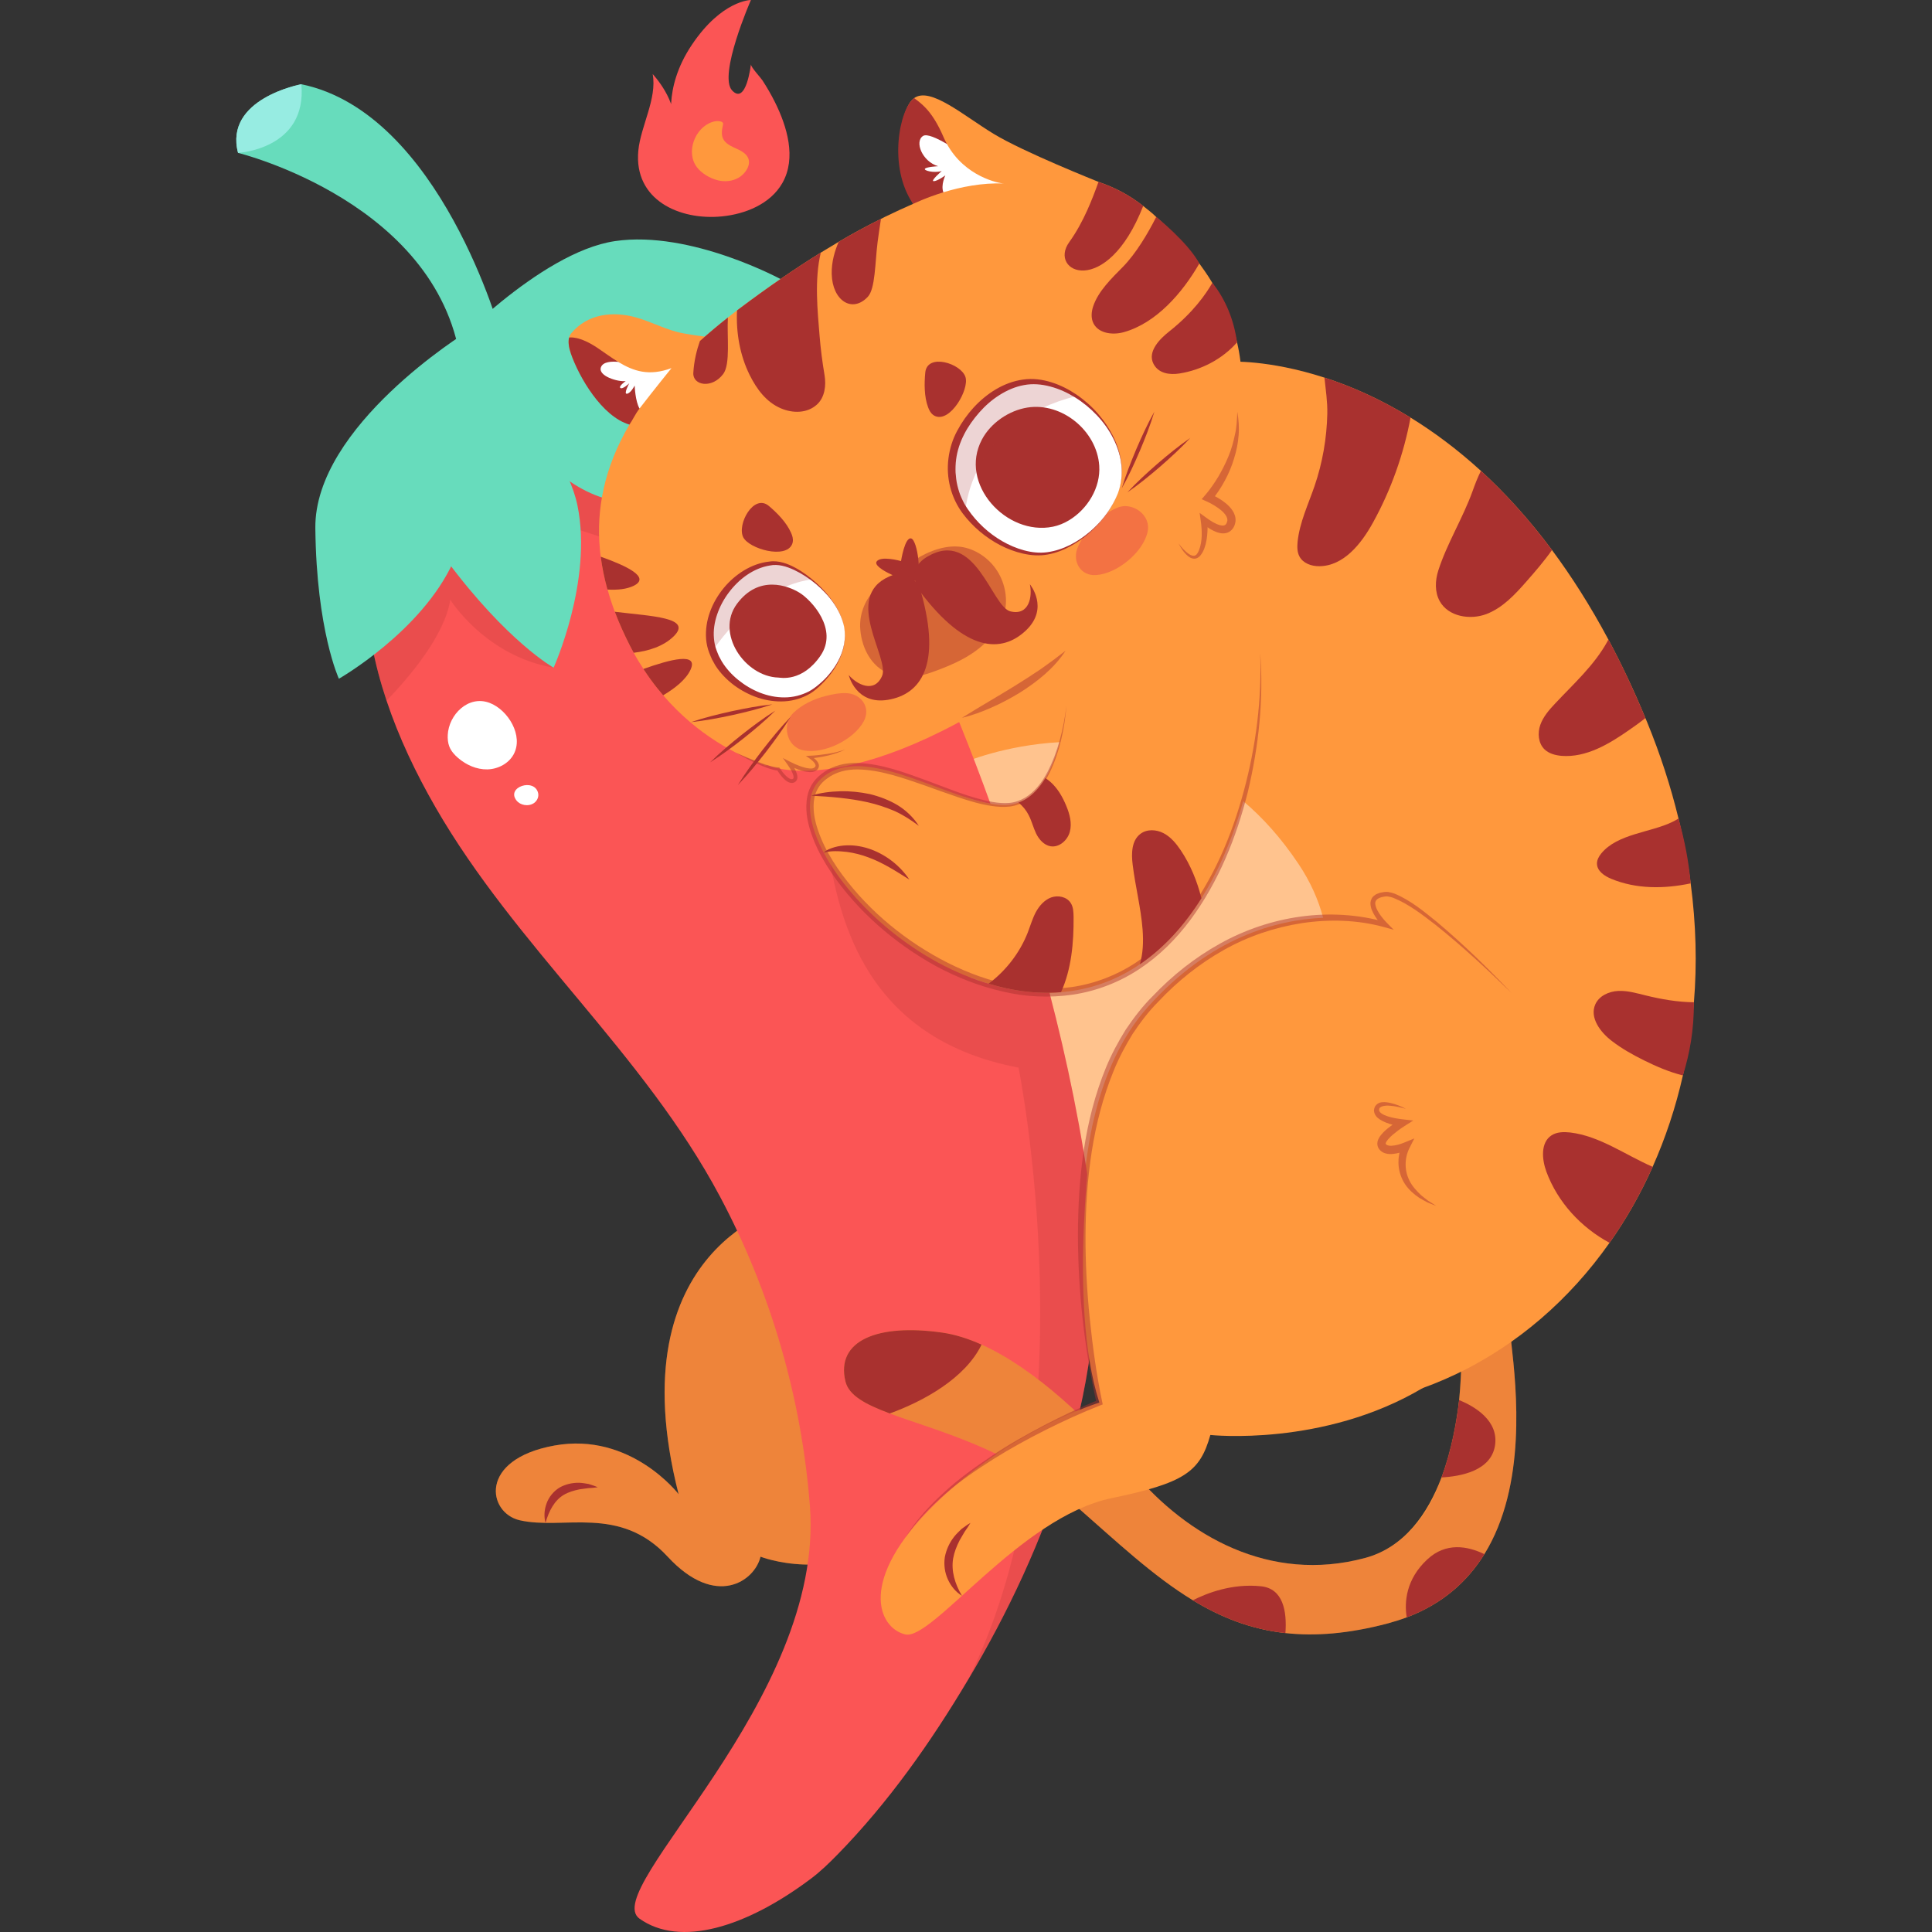 <?xml version="1.0" encoding="UTF-8"?>
<!-- Generator: Adobe Illustrator 25.2.3, SVG Export Plug-In . SVG Version: 6.00 Build 0)  -->
<svg xmlns="http://www.w3.org/2000/svg" xmlns:xlink="http://www.w3.org/1999/xlink" version="1.1" id="Capa_1" x="0px" y="0px" viewBox="0 0 512 512" style="enable-background:new 0 0 512 512;" xml:space="preserve" width="512" height="512">
<rect x="0" y="0" width="512" height="512" fill="#333333" stroke="none"/>
<g>
	<g>
		<path style="fill:#FF983D;" d="M448.906,265.611c-0.531,6.652-1.51,13.142-2.918,19.386c-1.918,8.509-4.632,16.631-8.02,24.223    c-3.204,7.203-7.04,13.937-11.428,20.141c-21.284,30.222-55.506,47.894-94.094,43.629c0,0-71.953-17.957-92.543-53.893    c-20.59-35.936-56.526-113.032-56.526-113.032l60.281-90.013l82.197-20.202c0,0,10.224-0.612,25.141,4.224    c6.795,2.184,14.57,5.53,22.814,10.591c6.04,3.714,12.326,8.346,18.652,14.121c6.306,5.775,12.652,12.693,18.835,20.978    c5.122,6.897,10.162,14.774,14.937,23.712c3.408,6.367,6.694,13.285,9.816,20.815c0.163,0.347,0.306,0.714,0.449,1.061    c3.53,8.612,6.285,17.162,8.326,25.569c1.408,5.795,2.49,11.53,3.224,17.182C449.477,244.939,449.742,255.489,448.906,265.611z"/>
	</g>
	<g>
		<path style="fill:#FFC38E;" d="M262.472,212.983c-2.143-0.367-4.448-1-6.856-1.796c-0.041-5.734,0-9.162,0-9.162    s10.55-4.551,25.263-5.347c-2,7.408-6.081,16.407-14.223,16.652C265.349,213.37,263.941,213.248,262.472,212.983z"/>
	</g>
	<g>
		<path style="fill:#FFC38E;" d="M350.648,243.225c-12.346,0.531-29.936,5.183-46.404,23.59    c-14.427,16.141-17.856,41.486-17.57,63.219c-5.061,1.286-9.326,1.286-12.285-0.183c-10.489-5.245-15.162-39.221-17.203-70.811    c3.061,1.204,6.224,2.163,9.469,2.857c4.04,0.877,7.857,1.245,11.469,1.184c27.61-0.408,43.996-24.59,51.342-50.771    c5.163,4.347,10.101,9.836,14.672,16.672C347.261,233.654,349.383,238.429,350.648,243.225z"/>
	</g>
	<g>
		<g>
			<g>
				<path style="fill:#FF983D;" d="M208.529,319.575c0,0-45.457,10.585-28.691,76.396c0,0-12.688-16.568-32.938-12.886      c-20.249,3.682-17.629,17.843-9.204,19.789c11.597,2.68,26.494-4.142,39.249,9.665c12.755,13.806,23.095,6.443,24.598,0      c0,0,18.81,7.363,35.469-5.523c16.659-12.886,9.295-72.254,9.295-72.254L208.529,319.575z"/>
			</g>
			<g style="opacity:0.2;">
				<path style="fill:#A9312F;" d="M208.529,319.575c0,0-45.457,10.585-28.691,76.396c0,0-12.688-16.568-32.938-12.886      c-20.249,3.682-17.629,17.843-9.204,19.789c11.597,2.68,26.494-4.142,39.249,9.665c12.755,13.806,23.095,6.443,24.598,0      c0,0,18.81,7.363,35.469-5.523c16.659-12.886,9.295-72.254,9.295-72.254L208.529,319.575z"/>
			</g>
		</g>
		<g>
			<path style="fill:#A9312F;" d="M144.565,403.576c-0.447-1.647-0.337-3.452,0.274-5.132c0.6-1.69,1.83-3.224,3.419-4.209     c1.624-0.926,3.442-1.309,5.189-1.286c0.869,0.027,1.726,0.184,2.56,0.327c0.82,0.26,1.628,0.514,2.396,0.864     c-0.856,0.139-1.672,0.181-2.477,0.23l-2.35,0.318c-1.512,0.316-2.933,0.727-4.157,1.456     C146.958,397.597,145.492,400.343,144.565,403.576z"/>
		</g>
	</g>
	<g>
		<path style="fill:#FB5555;" d="M256.652,444.975c-9.862,16.582-21.204,32.727-34.74,46.537c-2.181,2.225-4.436,4.42-6.929,6.297    c-17.273,13.003-34.776,18.307-45.518,10.647c-10.743-7.679,49.1-57.908,45.174-109.287    c-2.202-28.629-10.341-56.721-23.841-82.075c-20.26-38.07-54.021-66.047-75.411-103.197c-5.171-8.981-9.69-18.441-12.945-28.207    c-3.255-9.747-5.285-19.801-5.477-30.008c-0.134-6.664,0.517-13.385,2.087-20.145c7.698-32.88,24.224-53.466,53.753-60.589    c29.529-7.143,60.494,14.286,89.563,89.525c0,0,9.46,19.016,20.107,48.506c-14.171-2.432-35.006-16.45-45.193-6.281    c-4.558,4.519-2.949,13.175,2.796,22.367c8.541,13.615,26.216,28.437,46.572,32.842c4.04,0.862,7.87,1.245,11.47,1.168    c4.634,17.733,8.637,36.863,11.183,56.491C295.162,365.044,276.97,410.908,256.652,444.975z"/>
	</g>
	<g style="opacity:0.21;">
		<path style="fill:#A9312F;" d="M159.2,118.321c0,0,14.056,27.71,14.783,29.165c-1.168-0.938-27.269-9.23-27.269-9.23v38.682    c-18.077-3.064-27.384-17.982-27.384-17.982c-1.513,9.556-10.992,20.643-16.89,26.733c-3.255-9.747-5.285-19.801-5.477-30.008    l20.873-21.926l18.039-17.694L159.2,118.321z"/>
	</g>
	<g>
		<path style="fill:#67DCBC;" d="M123.601,88.04c0,0-40.327,24.832-40.032,51.946s6.241,39.887,6.241,39.887    s21.909-12.482,30.339-31.014C128.58,130.326,123.601,88.04,123.601,88.04z"/>
	</g>
	<g>
		<path style="fill:#67DCBC;" d="M120.77,90.585c0,0-18.704,35.975-2.538,57.744c16.166,21.769,28.48,28.614,28.48,28.614    s10.4-22.971,6.336-42.921C148.985,114.073,120.77,90.585,120.77,90.585z"/>
	</g>
	<g>
		<path style="fill:#67DCBC;" d="M126.016,89.025c0,0,10.946,39.041,37.628,43.875c26.681,4.834,40.347,1.41,40.347,1.41    s-8.116-23.873-24.721-35.654C162.664,86.875,126.016,89.025,126.016,89.025z"/>
	</g>
	<g>
		<path style="fill:#67DCBC;" d="M117.839,93.757c0,0,34.901,20.639,57.52,5.685s31.982-25.235,31.982-25.235    s-24.226-13.279-44.367-10.31C142.832,66.866,117.839,93.757,117.839,93.757z"/>
	</g>
	<g>
		<path style="fill:#67DCBC;" d="M132.812,88.792l-10.494,8.809c-4.826-43.757-59.23-57.085-59.23-57.085    c-3.792-14.42,16.775-18.192,16.775-18.192C116.745,29.907,132.812,88.792,132.812,88.792z"/>
	</g>
	<g>
		<path style="fill:#FF983D;" d="M316.965,68.678c0,0,0.064,0.077,0.064,0.077c1.505,2.009,2.965,4.032,4.245,6.194    c3.034,4.984,5.259,10.248,6.562,15.782c1.53,6.594,1.73,13.562,0.404,20.856c0.231,0.122,0.448,0.228,0.664,0.361    c-5.156,12.887-17.426,39.701-48.62,62.671c-53.386,39.267-76.812,28.193-76.812,28.193c-0.3,0.015-0.588,0.044-0.876,0.074    c-0.023-0.059-0.017-0.116-0.025-0.188c-0.331-0.116-0.662-0.233-1.02-0.352c-5.959-2.198-16.543-7.308-25.798-18.074    c-0.565-0.651-1.115-1.315-1.65-1.992c-1.197-1.508-2.357-3.098-3.451-4.796c-0.049-0.09-0.1-0.152-0.122-0.211    c-0.912-1.353-1.789-2.788-2.587-4.287c-0.184-0.316-0.352-0.645-0.521-0.974c-0.171-0.301-0.327-0.615-0.51-0.931    c-1.465-2.9-2.808-5.874-3.985-8.961c-0.227-0.619-0.443-1.195-0.654-1.827c-0.458-1.339-0.9-2.691-1.268-4.078    c-0.049-0.09-0.079-0.221-0.11-0.352c-0.754-2.734-1.349-5.495-1.695-8.333c-0.09-0.706-0.18-1.412-0.24-2.144    c-0.459-5.112-0.202-10.428,1.027-15.923c1.213-5.482,3.409-11.128,6.818-16.945c-0.123-0.054-0.256-0.152-0.364-0.219    c-6.036-3.8-13.041-12.446-15.117-18.537c-0.596-1.693-0.799-3.165-0.521-4.307c0.127-0.444,0.318-0.81,0.591-1.141    c4.38-5.241,11.133-5.888,17.209-4.178c4.176,1.175,8.261,3.468,12.548,4.212c0.336,0.06,3.151,0.567,5.194,0.801    c0,0,0.48,0.045,0.495,0.032c1.907-1.657,3.917-3.348,6.068-5.026c0.772-0.64,1.585-1.261,2.414-1.895    c0.229-0.163,0.473-0.34,0.705-0.532c7.446-5.594,14.616-10.516,21.495-14.782c1.587-0.976,3.186-1.936,4.755-2.871    c3.814-2.247,7.535-4.261,11.193-6.068c0.375-0.207,0.764-0.398,1.136-0.577c2.522-1.23,4.977-2.352,7.383-3.407    c-5.577-10.506-3.609-25.23,0.27-28.026c4.304-3.07,13.011,4.583,21.08,9.485c7.933,4.832,27.427,12.56,28.001,12.813    c4.249,1.453,8.14,3.542,11.612,6.289c1.178,0.932,2.387,1.859,3.456,2.916C310.393,61.026,313.929,64.761,316.965,68.678z"/>
	</g>
	<g>
		<path style="fill:#A9312F;" d="M254.025,46.384l-4.023,4.579c-4.678,1.443-7.842,3-8.014,3.071    c-6.74-9.799-3.617-25.234,0.266-28.023l0.01-0.009c2.242,1.656,4.907,3.654,7.776,10.31c0.278,0.657,0.589,1.269,0.913,1.852    L254.025,46.384z"/>
	</g>
	<g>
		<path style="fill:#A9312F;" d="M170.395,101.105l-0.917,7.16c-1.159,1.493-1.86,3.137-2.674,4.255    c-7.346-2.156-13.394-12.666-15.491-18.754c-0.588-1.695-0.788-3.18-0.498-4.307c0,0,2.639-0.606,7.718,2.87    c1.85,1.271,3.577,2.52,5.302,3.575L170.395,101.105z"/>
	</g>
	<g style="opacity:0.48;">
		<path style="fill:#E54949;" d="M285.489,145.397c-1.259,3.492,0.883,7.277,4.999,7.005c5.511-0.364,12.397-5.962,13.626-11.403    c1.038-4.594-4.039-7.958-7.748-6.549c-3.135,1.191-5.759,3.434-7.822,6.004C287.585,141.649,286.194,143.44,285.489,145.397z"/>
	</g>
	<g style="opacity:0.48;">
		<path style="fill:#E54949;" d="M224.602,183.717c3.699,0.309,6.249,3.831,4.29,7.461c-2.624,4.859-10.58,8.793-16.039,7.646    c-4.609-0.968-5.556-6.984-2.731-9.771c2.387-2.355,5.519-3.808,8.714-4.614C220.321,184.065,222.528,183.545,224.602,183.717z"/>
	</g>
	<g>
		<path style="fill:#A9312F;" d="M217.519,66.951c-1.728,7.126-0.849,15.536-0.328,21.971c0.28,3.53,0.745,7.048,1.329,10.539    c0.433,2.623,0.098,5.774-1.976,7.705c-2.606,2.424-6.484,2.39-9.6,1.048c-3.9-1.667-6.437-5.138-8.273-8.833    c-2.594-5.232-3.633-11.221-3.351-17.115c0.23-0.173,0.47-0.354,0.71-0.535C203.466,76.141,210.635,71.215,217.519,66.951z"/>
	</g>
	<g>
		<path style="fill:#A9312F;" d="M178.537,168.628c-2.736,2.674-6.674,3.896-10.6,4.361c-0.174-0.317-0.348-0.635-0.52-0.971    c-0.166-0.307-0.339-0.624-0.503-0.95c-1.466-2.884-2.817-5.865-3.983-8.944C172.669,163.321,183.657,163.607,178.537,168.628z"/>
	</g>
	<g>
		<path style="fill:#A9312F;" d="M183.017,177.445c-1.189,2.635-4.176,4.984-7.27,6.819c-0.551-0.644-1.1-1.307-1.647-1.989    c-1.189-1.499-2.349-3.094-3.46-4.799c-0.042-0.072-0.086-0.125-0.127-0.196C177.722,174.715,185.113,172.799,183.017,177.445z"/>
	</g>
	<g>
		<path style="fill:#A9312F;" d="M168.017,155.198c-1.886,0.958-4.411,1.187-7.017,1.039c-0.047-0.121-0.083-0.25-0.12-0.38    c-0.735-2.709-1.318-5.491-1.682-8.33C166.11,149.981,172.389,152.978,168.017,155.198z"/>
	</g>
	<g>
		<path style="fill:#A9312F;" d="M233.461,58.007c-0.312,2.086-0.668,4.421-0.888,6.147c-0.689,5.467-0.599,12.366-2.585,14.489    c-4.145,4.444-9.404,1.029-9.575-6.034c-0.076-3.22,0.836-6.211,1.849-8.523l0.01-0.008    C226.094,61.837,229.816,59.819,233.461,58.007z"/>
	</g>
	<g>
		<path style="fill:#A9312F;" d="M192.902,84.145c-0.295,5,0.732,12.346-1.253,14.984c-2.994,3.97-8.096,3.014-7.911-0.297    c0.176-3.215,0.927-6.144,1.745-8.454C187.784,88.313,190.25,86.235,192.902,84.145z"/>
	</g>
	<g style="opacity:0.48;">
		<path style="fill:#A9312F;" d="M195.137,199.524c1.834,0.801,3.668,1.593,5.532,2.295c0.927,0.361,1.862,0.697,2.804,0.99    c0.936,0.284,1.913,0.54,2.812,0.561l0.223,0.006l0.134,0.201c0.469,0.699,0.999,1.401,1.591,1.985    c0.563,0.574,1.353,1.089,1.795,0.892c0.213-0.089,0.292-0.193,0.279-0.551c-0.026-0.335-0.16-0.725-0.32-1.098    c-0.33-0.752-0.804-1.495-1.285-2.178l-1.235-1.753l1.894,0.984c0.817,0.424,1.687,0.813,2.557,1.134    c0.871,0.317,1.771,0.593,2.636,0.66c0.429,0.04,0.857,0.002,1.135-0.161c0.308-0.178,0.503-0.416,0.437-0.687    c-0.129-0.648-0.934-1.361-1.642-1.847l-0.924-0.633l1.093-0.047c1.578-0.068,3.169-0.266,4.742-0.507    c1.576-0.248,3.133-0.612,4.641-1.171c-1.427,0.75-2.986,1.222-4.55,1.617c-1.574,0.379-3.166,0.626-4.788,0.793l0.169-0.68    c0.443,0.268,0.838,0.557,1.221,0.909c0.365,0.359,0.75,0.762,0.907,1.403c0.066,0.318,0.019,0.716-0.17,0.998    c-0.086,0.152-0.187,0.28-0.303,0.374c-0.108,0.11-0.226,0.207-0.371,0.276c-0.555,0.322-1.133,0.346-1.648,0.322    c-1.05-0.051-2.004-0.338-2.929-0.668c-0.928-0.334-1.813-0.719-2.698-1.169l0.658-0.769c0.55,0.753,1.016,1.523,1.397,2.393    c0.179,0.441,0.349,0.895,0.39,1.446c-0.004,0.147-0.003,0.29-0.02,0.439c-0.046,0.159-0.072,0.32-0.159,0.47    c-0.175,0.317-0.471,0.543-0.777,0.644c-0.631,0.226-1.249-0.003-1.676-0.252c-0.443-0.263-0.791-0.589-1.123-0.923    c-0.644-0.683-1.181-1.406-1.655-2.204l0.358,0.206c-1.102-0.087-2.061-0.414-3.018-0.753c-0.95-0.351-1.878-0.74-2.793-1.153    C198.644,201.458,196.86,200.546,195.137,199.524z"/>
	</g>
	<g>
		<g>
			<g>
				<path style="fill:#FFFFFF;" d="M296.271,130.687c-2.665,7.087-9.874,13.872-17.264,15.682c-1.579,0.386-3.195,0.535-4.832,0.4      c-7.114-0.62-14.269-5.447-18.354-11.236c-0.105-0.126-0.199-0.261-0.293-0.396c-4.015-5.919-4.373-13.571-1.23-19.953      c3.681-7.467,11.806-14.817,20.629-13.997c3.482,0.327,7.013,1.698,10.203,3.793l0.01-0.009      C293.663,110.527,299.833,121.191,296.271,130.687z"/>
			</g>
			<g>
				<path style="fill:#A9312F;" d="M296.271,130.687c-1.514,4.002-4.187,7.481-7.341,10.347c-1.591,1.428-3.342,2.684-5.231,3.706      c-1.882,1.028-3.913,1.83-6.057,2.214c-2.146,0.392-4.381,0.246-6.495-0.237c-2.126-0.474-4.178-1.255-6.112-2.256      c-3.864-2.015-7.277-4.896-9.93-8.424l0.041,0.054c-3.139-4.212-4.461-9.492-3.796-14.623c0.329-2.546,1.092-5.064,2.325-7.31      c1.194-2.247,2.668-4.329,4.381-6.197c3.419-3.686,7.926-6.664,13.058-7.372c2.553-0.375,5.156-0.027,7.542,0.73      c2.406,0.749,4.65,1.907,6.702,3.311l-0.494,0.027l0.01-0.008l0.236-0.186l0.247,0.167c2.106,1.442,4.02,3.149,5.677,5.069      c1.65,1.925,3.068,4.045,4.159,6.323c1.086,2.279,1.805,4.734,2.049,7.242C297.483,125.771,297.173,128.336,296.271,130.687z       M296.271,130.687c0.88-2.359,1.165-4.922,0.904-7.416c-0.247-2.502-1.058-4.92-2.186-7.149      c-1.128-2.235-2.608-4.281-4.323-6.09c-1.711-1.813-3.649-3.406-5.753-4.714l0.493-0.028l-0.01,0.008l-0.216,0.187l-0.267-0.168      c-2.049-1.273-4.27-2.279-6.578-2.886c-2.309-0.617-4.698-0.82-6.992-0.375c-2.302,0.415-4.482,1.377-6.467,2.63      c-1.99,1.255-3.787,2.831-5.348,4.609c-3.135,3.545-5.544,7.809-6.146,12.433c-0.152,1.154-0.192,2.32-0.149,3.483      c0.084,1.159,0.212,2.319,0.483,3.453c0.273,1.13,0.614,2.251,1.104,3.31c0.214,0.544,0.514,1.046,0.773,1.569      c0.3,0.475,0.609,1.044,0.902,1.429l0.041,0.054c2.324,3.395,5.458,6.306,9.069,8.393c1.807,1.039,3.739,1.874,5.755,2.418      c2.016,0.553,4.114,0.785,6.19,0.501c4.164-0.574,8.051-2.687,11.272-5.429C292.054,138.158,294.707,134.659,296.271,130.687z"/>
			</g>
		</g>
		<g>
			<path style="fill:#A9312F;" d="M283.348,137.853c4.876-2.965,8.359-8.648,7.961-14.453c-0.634-9.25-9.909-16.837-19.027-15.396     c-4.895,0.774-9.73,4.07-12.061,8.474c-6.229,11.77,6.489,25.604,18.793,23.108C280.529,139.279,281.991,138.678,283.348,137.853     z"/>
		</g>
		<g style="opacity:0.21;">
			<path style="fill:#A9312F;" d="M285.13,104.979c-26.658,6.782-29.106,27.884-29.309,30.554c-0.105-0.126-0.199-0.261-0.293-0.396     c-4.015-5.919-4.373-13.571-1.23-19.953c3.681-7.467,11.806-14.817,20.629-13.997     C278.409,101.514,281.939,102.884,285.13,104.979z"/>
		</g>
	</g>
	<g>
		<g>
			<g>
				<path style="fill:#FFFFFF;" d="M223.703,166.123c1.239,6.444-2.924,12.73-7.799,16.484c-0.679,0.509-1.39,0.956-2.133,1.324      c-8.97,4.465-21.819-2.051-24.939-11.496c-0.337-0.964-0.552-1.973-0.659-3.003c-0.9-9.013,7.254-19.457,16.445-20.184      c2.227-0.16,4.449,0.68,6.381,1.706c1.322,0.697,2.676,1.581,3.987,2.607C219.119,156.754,222.785,161.33,223.703,166.123z"/>
			</g>
			<g>
				<path style="fill:#A9312F;" d="M223.703,166.123c0.196,1.138,0.283,2.299,0.185,3.454c-0.116,1.15-0.331,2.296-0.714,3.391      c-0.742,2.195-1.902,4.249-3.363,6.057c-0.725,0.909-1.506,1.778-2.356,2.577c-0.841,0.804-1.739,1.574-2.752,2.195      c-2.043,1.196-4.375,1.931-6.762,2.061c-4.792,0.291-9.555-1.424-13.411-4.264c-1.918-1.448-3.641-3.199-4.963-5.263      l-0.891-1.609c-0.261-0.554-0.473-1.132-0.71-1.698c-0.45-1.142-0.725-2.389-0.837-3.618c-0.393-5.01,1.592-9.807,4.612-13.511      c1.518-1.866,3.352-3.468,5.4-4.718c2.049-1.242,4.352-2.111,6.748-2.354c1.189-0.196,2.461-0.036,3.604,0.276      c1.158,0.319,2.245,0.805,3.276,1.363c2.068,1.113,3.928,2.542,5.654,4.092c1.723,1.556,3.276,3.303,4.554,5.235      C222.258,161.712,223.273,163.845,223.703,166.123z M223.703,166.123c-0.961-4.569-3.986-8.407-7.472-11.348      c-1.767-1.473-3.699-2.75-5.761-3.724c-2.047-0.958-4.29-1.642-6.45-1.188c-4.42,0.718-8.22,3.624-10.862,7.142      c-1.342,1.765-2.4,3.743-3.106,5.818c-0.712,2.069-1.047,4.265-0.847,6.389c0.087,1.07,0.3,2.11,0.687,3.122      c0.206,0.5,0.384,1.014,0.608,1.507l0.772,1.433c1.14,1.857,2.633,3.52,4.358,4.907c3.418,2.779,7.778,4.675,12.275,4.639      c2.241,0.003,4.46-0.561,6.469-1.586c0.994-0.534,1.902-1.228,2.774-1.972c0.874-0.739,1.703-1.54,2.439-2.421      c1.493-1.74,2.739-3.724,3.512-5.898c0.394-1.085,0.62-2.224,0.749-3.369C223.959,168.423,223.886,167.264,223.703,166.123z"/>
			</g>
		</g>
		<g>
			<path style="fill:#A9312F;" d="M206.293,179.564c0.518,0.015,6.25,1.29,11.117-5.75c4.867-7.04-2.361-14.759-5.471-16.697     c-3.109-1.938-10.88-4.863-16.64,2.916C189.54,167.812,197.387,179.305,206.293,179.564z"/>
		</g>
		<g style="opacity:0.21;">
			<path style="fill:#A9312F;" d="M214.984,153.56c-12.586,1.835-21.848,12.718-26.154,18.874c-0.337-0.964-0.552-1.973-0.659-3.003     c-0.9-9.013,7.254-19.457,16.445-20.184c2.227-0.16,4.449,0.68,6.381,1.706C212.32,151.65,213.673,152.534,214.984,153.56z"/>
		</g>
	</g>
	<g>
		<path style="fill:#A9312F;" d="M302.962,54.581c-9.744,24.891-25.327,17.515-19.592,9.572c3.839-5.326,6.214-11.693,7.738-15.937    C295.447,49.663,299.401,51.781,302.962,54.581z"/>
	</g>
	<g>
		<path style="fill:#A9312F;" d="M317.832,69.837c-4.536,7.891-11.513,15.835-20.043,18.197c-3.218,0.892-7.134,0.213-8.225-2.84    c-0.428-1.225-0.312-2.669,0.145-4.024c1.339-4.018,4.89-7.421,7.905-10.486c3.424-3.493,6.571-8.777,8.801-13.197    C306.416,57.488,314.888,64.276,317.832,69.837z"/>
	</g>
	<g>
		<path style="fill:#A9312F;" d="M321.283,74.947c3.545,4.426,5.743,9.92,6.543,15.784c-3.882,4.44-9.563,7.37-15.324,8.256    c-2.57,0.389-5.454-0.008-6.79-2.521c-1.774-3.321,1.781-6.762,4.129-8.619C316.215,82.817,319.654,77.822,321.283,74.947z"/>
	</g>
	<g>
		<g>
			<path style="fill:#A9312F;" d="M195.534,208.053c2.006-3.263,4.262-6.332,6.58-9.354c2.342-3.002,4.748-5.956,7.405-8.715     c-2.004,3.264-4.261,6.333-6.58,9.354C200.595,202.339,198.19,205.293,195.534,208.053z"/>
		</g>
		<g>
			<path style="fill:#A9312F;" d="M188.195,202.022c2.627-2.605,5.45-4.964,8.321-7.261c2.891-2.273,5.831-4.483,8.969-6.443     c-2.625,2.608-5.449,4.965-8.321,7.261C194.272,197.849,191.332,200.06,188.195,202.022z"/>
		</g>
		<g>
			<path style="fill:#A9312F;" d="M183.137,191.367c3.505-1.185,7.077-2.062,10.666-2.862c3.596-0.77,7.208-1.462,10.889-1.843     c-3.504,1.188-7.077,2.064-10.666,2.862C190.429,190.292,186.817,190.984,183.137,191.367z"/>
		</g>
	</g>
	<g>
		<path style="fill:#FFFFFF;" d="M250.529,46.48c0,0-2.155,1.554-3.094,1.534c-0.95-0.012,2.136-2.691,2.136-2.691    c-2.126,0.625-4.935-0.153-4.425-0.63c0.512-0.495,3.477-0.643,3.477-0.643c-4.215-1.212-6.343-6.546-4.001-8.024    c1.001-0.634,3.644,0.566,6.331,2.138c4.756,8.677,13.808,10.459,15.204,10.474c-5.866-0.27-11.698,0.958-16.155,2.325    C249.272,49.011,250.529,46.48,250.529,46.48z"/>
	</g>
	<g>
		<path style="fill:#FFFFFF;" d="M169.477,108.264c-1.109-1.938-1.274-5.758-1.281-6.089c-0.093,0.166-1.031,1.99-2.019,2.169    c-1.036,0.184,0.591-2.779,0.591-2.779s-1.741,1.691-2.35,1.255c-0.611-0.417,1.405-1.838,1.405-1.838    c-2.008,0.297-7.436-1.33-6.566-3.664c0.57-1.519,2.962-1.566,4.578-1.413c4.085,2.49,8.178,3.855,14.122,1.647    C177.958,97.551,173.237,103.377,169.477,108.264z"/>
	</g>
	<g>
		<path style="fill:#A9312F;" d="M238.782,148.686c0,0-5.465-1.541-6.496,0.18c-1.031,1.72,8.115,5.66,10.154,4.983    c2.039-0.678,0.731-10.676-0.962-11.151C239.784,142.222,238.782,148.686,238.782,148.686z"/>
	</g>
	<g style="opacity:0.48;">
		<path style="fill:#A9312F;" d="M231.496,156.63c-2.349,2.631-3.818,6.268-3.519,10.111c0.433,5.571,3.46,10.811,8.962,12.269    c3.414,0.905,6.873,0.269,10.012-0.85c6.014-2.144,11.836-4.699,15.978-9.759c1.502-1.835,2.776-3.941,3.345-6.362    c0.873-3.711-0.052-8.047-2.424-11.365c-2.372-3.318-6.135-5.541-9.866-5.828c-4.589-0.353-9.46,1.939-12.977,4.479    C237.874,151.587,234.079,153.738,231.496,156.63z"/>
	</g>
	<g style="opacity:0.21;">
		<path style="fill:#A9312F;" d="M256.652,444.975c32.727-66.066,13.268-162.041,13.268-162.041    c-38.395-7.296-46.473-35.889-49.844-53.871c8.541,13.615,26.216,28.437,46.572,32.842c4.04,0.862,7.87,1.245,11.47,1.168    c4.634,17.733,8.637,36.863,11.183,56.491C295.162,365.044,276.97,410.908,256.652,444.975z"/>
	</g>
	<g>
		<g>
			<path style="fill:#A9312F;" d="M315.448,116.053c-2.512,2.716-5.232,5.193-8.002,7.611c-2.791,2.395-5.633,4.729-8.684,6.822     c2.511-2.718,5.23-5.195,8.002-7.611C309.556,120.482,312.398,118.147,315.448,116.053z"/>
		</g>
		<g>
			<path style="fill:#A9312F;" d="M305.922,109.098c-1.062,3.544-2.415,6.965-3.839,10.355c-1.453,3.377-2.98,6.724-4.8,9.946     c1.06-3.545,2.413-6.965,3.84-10.355C302.578,115.667,304.105,112.32,305.922,109.098z"/>
		</g>
	</g>
	<g style="opacity:0.48;">
		<g>
			<path style="fill:#A9312F;" d="M254.93,190.229c4.703-2.955,9.43-5.629,14.047-8.493c2.312-1.421,4.577-2.901,6.83-4.414     c2.224-1.554,4.397-3.163,6.589-4.887c-3.053,4.699-7.567,8.259-12.245,11.202c-2.38,1.436-4.828,2.75-7.368,3.861     C260.247,188.614,257.644,189.593,254.93,190.229z"/>
		</g>
	</g>
	<g style="opacity:0.48;">
		<g>
			<path style="fill:#A9312F;" d="M282.633,186.964c-0.53,6.145-1.791,12.322-4.535,17.944c-1.39,2.773-3.266,5.45-5.987,7.191     c-1.353,0.848-2.892,1.448-4.505,1.643c-1.61,0.19-3.194,0.081-4.76-0.144c-3.111-0.46-6.12-1.382-9.055-2.366     c-2.947-0.979-5.852-2.054-8.757-3.092c-5.793-2.001-11.7-4.12-17.694-4.23c-2.966-0.041-5.916,0.673-8.174,2.426     c-2.381,1.652-3.59,4.313-3.547,7.235c-0.062,2.893,0.839,5.822,1.963,8.586c1.156,2.776,2.68,5.414,4.383,7.927     c6.921,10.012,16.474,18.195,27.161,24.003c5.351,2.896,11.058,5.199,16.975,6.564c5.89,1.483,12.028,1.751,18.013,0.918     c5.974-0.888,11.744-3.075,16.798-6.405c5.064-3.324,9.475-7.625,13.206-12.445c7.45-9.715,12.313-21.265,15.514-33.12     c3.206-11.88,4.794-24.255,4.324-36.614c0.976,12.344-0.391,24.822-3.264,36.888c-3.018,12.015-7.739,23.793-15.206,33.885     c-3.735,5.019-8.236,9.545-13.515,13.021c-5.254,3.505-11.302,5.838-17.553,6.801c-6.25,0.91-12.687,0.654-18.804-0.849     c-6.144-1.387-12.025-3.719-17.551-6.681c-10.969-6.048-20.68-14.447-27.782-24.831c-1.748-2.612-3.32-5.362-4.528-8.303     c-1.17-2.939-2.14-6.062-2.064-9.381c0.036-1.639,0.297-3.345,1.07-4.888c0.73-1.568,1.973-2.839,3.296-3.81     c2.694-2.018,6.121-2.741,9.305-2.639c6.447,0.24,12.353,2.523,18.157,4.621c5.8,2.119,11.507,4.614,17.502,5.704     c1.483,0.256,3.01,0.396,4.478,0.261c1.464-0.134,2.892-0.645,4.174-1.4c2.57-1.542,4.471-4.065,5.903-6.747     C280.399,199.19,281.869,193.078,282.633,186.964z"/>
		</g>
	</g>
	<g>
		<path style="fill:#A9312F;" d="M218.304,225.982c0.743-0.82,1.862-1.146,2.888-1.481c1.06-0.289,2.159-0.455,3.264-0.477    c2.215-0.08,4.427,0.362,6.496,1.114c4.126,1.569,7.663,4.404,10.044,7.969c-3.621-2.291-7.05-4.497-10.823-5.876    c-1.866-0.722-3.807-1.204-5.795-1.472C222.408,225.558,220.295,225.384,218.304,225.982z"/>
	</g>
	<g>
		<path style="fill:#A9312F;" d="M214.984,210.862c2.487-0.792,5.097-1.103,7.706-1.168c2.614-0.068,5.242,0.203,7.827,0.75    c2.567,0.628,5.082,1.569,7.364,2.938c2.267,1.397,4.225,3.285,5.618,5.476c-2.093-1.57-4.177-2.905-6.436-3.936    c-2.282-0.966-4.622-1.745-7.043-2.3C225.163,211.536,220.158,211.126,214.984,210.862z"/>
	</g>
	<g>
		<g>
			<path style="fill:#FF983D;" d="M393.379,411.864c-4.408,7.122-10.958,13.121-20.59,16.754c-1.571,0.592-3.224,1.122-4.959,1.592     c-10.387,2.755-19.264,3.449-27.181,2.571c-9.203-1.02-17.08-4.163-24.529-8.693c-10.571-6.408-20.223-15.57-31.385-25.345     c-16.937-14.815-36.65-19.57-48.935-24.161c-6.449-2.408-10.856-4.755-11.754-8.509c-2.612-10.897,8.652-15.346,25.651-12.917     c3.388,0.49,6.897,1.592,10.428,3.183c14.223,6.387,29.12,20.672,40.344,33.936c14.019,16.57,35.895,29.447,61.321,22.59     c10.428-2.816,16.591-11.754,20.223-21.325c2.755-7.285,4.041-14.937,4.673-20.508v-0.02c0.367-3.633,0.546-7.949,0.566-9.132     c4.143-2.02,8.943-4.495,13.27-7.535c-0.314-1.213,0,1.567,0,1.628C401.909,368.174,404.623,393.682,393.379,411.864z"/>
		</g>
		<g style="opacity:0.2;">
			<path style="fill:#A9312F;" d="M393.379,411.864c-4.408,7.122-10.958,13.121-20.59,16.754c-1.571,0.592-3.224,1.122-4.959,1.592     c-10.387,2.755-19.264,3.449-27.181,2.571c-9.203-1.02-17.08-4.163-24.529-8.693c-10.571-6.408-20.223-15.57-31.385-25.345     c-16.937-14.815-36.65-19.57-48.935-24.161c-6.449-2.408-10.856-4.755-11.754-8.509c-2.612-10.897,8.652-15.346,25.651-12.917     c3.388,0.49,6.897,1.592,10.428,3.183c14.223,6.387,29.12,20.672,40.344,33.936c14.019,16.57,35.895,29.447,61.321,22.59     c10.428-2.816,16.949-11.626,20.223-21.325c2.482-7.352,3.828-14.872,4.673-20.508v-0.02c0.367-3.633,0.487-6.304,0.507-7.488     c4.143-2.02,8.966-4.879,13.292-7.919c0,0.061,0.036,0.367,0.036,0.367C401.909,368.174,404.623,393.682,393.379,411.864z"/>
		</g>
	</g>
	<g>
		<path style="fill:#FF983D;" d="M289.646,297.616c0,0-6.951,47.332,1.693,74.094c0,0-23.282,7.001-43.663,26.962    c-20.509,20.087-14.953,32.755-7.777,34.464c7.177,1.709,30.346-31.015,54.601-36.088c19.402-4.058,23.493-6.925,26.255-16.763    c0,0,29.892,3.223,56.241-12.423c17.859-10.605-36.093-59.084-36.093-59.084L289.646,297.616z"/>
	</g>
	<g style="opacity:0.48;">
		<g>
			<path style="fill:#A9312F;" d="M239.821,407.619c2.77-4.542,6.392-8.508,10.316-12.095c3.913-3.621,8.268-6.714,12.678-9.689     c4.423-2.971,9.066-5.591,13.78-8.064c4.729-2.454,9.518-4.756,14.476-6.784l-0.471,0.891     c-3.237-14.665-4.92-29.616-4.937-44.634c0.041-14.956,1.645-30.224,7.42-44.3c1.435-3.509,3.247-6.86,5.252-10.088     c2.12-3.141,4.459-6.216,7.135-8.865c5.196-5.474,11.197-10.233,17.819-13.911c13.217-7.372,29.283-9.878,43.971-5.694     l-0.713,1.145c-0.822-0.867-1.536-1.764-2.174-2.771c-0.602-1.008-1.218-2.112-1.188-3.533c0.063-0.7,0.409-1.48,0.996-1.879     c0.277-0.231,0.566-0.418,0.872-0.509c0.301-0.111,0.604-0.264,0.903-0.293c0.59-0.125,1.197-0.23,1.88-0.171     c0.624,0.094,1.214,0.249,1.769,0.459c4.342,1.82,7.816,4.772,11.328,7.608c6.912,5.826,13.377,12.129,19.59,18.659     c-6.468-6.271-13.077-12.419-20.108-18.021c-3.527-2.726-7.173-5.546-11.203-7.154c-0.506-0.182-1.007-0.3-1.501-0.369     c-0.45-0.032-0.952,0.052-1.466,0.171c-0.992,0.252-1.779,0.753-1.79,1.58c-0.015,0.859,0.468,1.858,1.039,2.739     c0.58,0.888,1.291,1.751,2.032,2.505l1.815,1.849l-2.528-0.703c-7.011-1.949-14.606-2.142-21.843-1.051     c-7.262,1.13-14.327,3.528-20.726,7.153c-6.406,3.606-12.219,8.261-17.264,13.636c-2.62,2.625-4.795,5.538-6.836,8.584     c-1.912,3.122-3.647,6.364-5.02,9.777c-5.594,13.649-7.352,28.658-7.447,43.454c-0.041,7.424,0.372,14.853,1.128,22.247     c0.758,7.387,1.773,14.786,3.292,22.034l0.137,0.654l-0.609,0.237c-4.898,1.91-9.723,4.129-14.449,6.486     c-4.72,2.381-9.37,4.914-13.849,7.725c-4.455,2.835-8.867,5.792-12.847,9.281C246.501,399.385,242.757,403.181,239.821,407.619z"/>
		</g>
	</g>
	<g>
		<path style="fill:#A9312F;" d="M244.115,157.046c0,0-1.865-7.226-8.531-4.244c-12.288,5.497,0.244,21.604-1.825,26.333    c-2.069,4.729-6.742,2.225-8.838-0.246c0,0,1.858,8.004,10.432,6.563C243.927,184.011,249.544,176.406,244.115,157.046z"/>
	</g>
	<g>
		<path style="fill:#A9312F;" d="M243.923,156.912c0,0-4.498-5.63,1.779-9.361c12.884-7.657,17.059,13.259,22.076,14.471    c5.018,1.212,5.849-4.023,5.148-7.188c0,0,5.251,6.32-1.082,12.277C265.511,173.069,256.058,172.943,243.923,156.912z"/>
	</g>
	<g>
		<path style="fill:#A9312F;" d="M283.511,220.451c-0.612,2.245-2.816,4.204-5.122,3.816c-1.714-0.306-3.02-1.775-3.796-3.347    c-0.755-1.571-1.163-3.306-1.959-4.857c-0.653-1.306-1.592-2.449-2.714-3.367c3.02-1.081,5.346-3.53,7.122-6.489    c0.469,0.306,0.918,0.633,1.326,1c1.939,1.714,3.245,4.02,4.224,6.408C283.491,215.778,284.123,218.186,283.511,220.451z"/>
	</g>
	<g>
		<path style="fill:#A9312F;" d="M284.511,243.021c0.061,6.775-0.571,13.836-3.326,19.917c-1,0.082-2.02,0.122-3.061,0.143    c-3.612,0.061-7.428-0.306-11.469-1.184c-1.571-0.347-3.143-0.735-4.673-1.204c4.612-3.449,8.285-8.203,10.387-13.57    c0.694-1.796,1.225-3.653,2.122-5.367c0.918-1.694,2.265-3.244,4.061-3.918c1.816-0.653,4.102-0.204,5.163,1.408    C284.45,240.327,284.491,241.715,284.511,243.021z"/>
	</g>
	<g>
		<path style="fill:#A9312F;" d="M318.386,238.042c-4.408,7.04-9.836,13.101-16.305,17.509c0.796-2.816,0.98-5.795,0.714-9.244    c-0.449-5.795-1.939-11.448-2.632-17.203c-0.367-2.918-0.286-6.367,2.061-8.122c1.714-1.306,4.204-1.183,6.122-0.183    s3.347,2.734,4.551,4.51C315.488,229.185,317.263,233.511,318.386,238.042z"/>
	</g>
	<g>
		<path style="fill:#A9312F;" d="M254.93,422.907c-1.623-0.997-2.924-2.546-3.733-4.352c-0.835-1.804-1.108-3.904-0.806-5.916    c0.388-1.996,1.249-3.845,2.454-5.375c0.587-0.773,1.32-1.416,1.987-2.086c0.775-0.568,1.539-1.13,2.355-1.602    c-0.48,0.838-1.012,1.586-1.532,2.328c-0.439,0.801-0.942,1.54-1.35,2.314c-0.801,1.562-1.419,3.145-1.71,4.78    C252.046,416.28,253.014,419.667,254.93,422.907z"/>
	</g>
	<g>
		<path style="fill:#A9312F;" d="M393.379,411.864c-4.408,7.122-10.958,13.121-20.59,16.754c-0.632-3.999-0.245-10.06,5.469-15.366    C383.197,408.64,388.951,409.721,393.379,411.864z"/>
	</g>
	<g>
		<path style="fill:#A9312F;" d="M396.175,383.193c-1.122,6.591-9.02,8.061-14.162,8.346c2.755-7.285,4.041-14.937,4.673-20.508    C390.727,372.684,397.297,376.479,396.175,383.193z"/>
	</g>
	<g>
		<path style="fill:#A9312F;" d="M340.649,432.781c-9.203-1.02-17.08-4.163-24.529-8.693c3.795-1.939,10.448-4.49,18.019-3.714    C340.037,420.965,341.078,426.944,340.649,432.781z"/>
	</g>
	<g>
		<path style="fill:#A9312F;" d="M260.125,356.338c-4.347,8.979-15.489,15.04-24.324,18.243c-6.449-2.408-10.856-4.755-11.754-8.509    c-2.612-10.897,8.652-15.346,25.651-12.917C253.085,353.644,256.595,354.746,260.125,356.338z"/>
	</g>
	<g>
		<path style="fill:#A9312F;" d="M373.81,110.665c-1.816,9.713-5.163,19.141-9.938,27.794c-3.102,5.652-7.816,11.57-14.264,11.591    c-2.041,0.021-4.265-0.755-5.224-2.551c-0.633-1.163-0.633-2.571-0.51-3.898c0.531-5.142,2.816-9.897,4.489-14.774    c2.122-6.183,3.245-12.693,3.388-19.202c0.061-3.204-0.428-6.387-0.755-9.55C357.79,102.257,365.565,105.604,373.81,110.665z"/>
	</g>
	<g>
		<path style="fill:#A9312F;" d="M411.296,145.764c-2.041,2.898-4.367,5.591-6.714,8.265c-3.061,3.489-6.346,7.061-10.693,8.713    c-4.347,1.633-10.06,0.653-12.326-3.387c-1.387-2.469-1.245-5.53-0.388-8.203c2.306-7.163,6.53-13.897,9.101-21.08    c0.612-1.714,1.306-3.53,2.184-5.285C398.767,130.561,405.113,137.479,411.296,145.764z"/>
	</g>
	<g>
		<path style="fill:#A9312F;" d="M436.049,190.291c-1.367,1.102-2.796,2.122-4.244,3.122c-5.367,3.755-11.448,7.407-17.978,6.897    c-1.633-0.143-3.347-0.592-4.53-1.735c-1.653-1.633-1.857-4.285-1.102-6.469c0.776-2.184,2.326-3.959,3.918-5.653    c4.857-5.183,10.346-10.101,13.836-16.407c0.102-0.184,0.204-0.367,0.286-0.571C429.642,175.843,432.927,182.76,436.049,190.291z"/>
	</g>
	<g>
		<path style="fill:#A9312F;" d="M448.048,234.103c-7.061,1.49-14.448,1.531-21.039-1.204c-1.796-0.735-3.755-2.041-3.796-4    c-0.02-1,0.51-1.959,1.143-2.734c4.326-5.245,13.04-5.51,18.835-8.346c0.571-0.286,1.122-0.571,1.633-0.898    C446.465,222.763,447.562,228.476,448.048,234.103z"/>
	</g>
	<g>
		<path style="fill:#A9312F;" d="M448.906,265.611c0,7.443-1.064,13.394-2.918,19.386c-3.571-0.877-7.04-2.367-10.326-4    c-2.959-1.469-5.836-3.081-8.448-5.081c-3.081-2.326-6-6.204-4.449-9.734c1-2.265,3.592-3.449,6.061-3.571    c2.469-0.122,4.877,0.592,7.285,1.183C440.253,264.815,444.6,265.57,448.906,265.611z"/>
	</g>
	<g>
		<path style="fill:#A9312F;" d="M437.968,309.22c-3.204,7.203-7.04,13.937-11.428,20.141c-7.571-4.081-13.754-10.775-16.733-18.855    c-1.204-3.306-1.571-7.714,1.367-9.632c1.428-0.918,3.244-0.939,4.938-0.755C423.969,301.057,430.723,306.077,437.968,309.22z"/>
	</g>
	<g>
		<path style="fill:#97ECE2;" d="M63.088,40.516c-3.792-14.42,16.775-18.192,16.775-18.192    C81.433,39.577,63.088,40.516,63.088,40.516z"/>
	</g>
	<g>
		<path style="fill:#FFFFFF;" d="M118.658,194.789c-0.046,1.028,0.041,2.077,0.412,3.037c0.471,1.217,1.372,2.223,2.364,3.071    c2.136,1.823,4.868,3.046,7.675,2.999c2.807-0.047,5.646-1.497,6.998-3.958c2.707-4.93-1.436-11.786-6.331-13.657    C124.11,184.113,118.902,189.407,118.658,194.789z"/>
	</g>
	<g>
		<path style="fill:#FFFFFF;" d="M136.855,212.109c0.509,0.661,1.298,1.078,2.12,1.22c0.439,0.076,0.896,0.073,1.334-0.013    c0.497-0.097,0.969-0.302,1.363-0.619c0.741-0.597,1.156-1.615,0.934-2.54C141.634,206.101,134.114,208.552,136.855,212.109z"/>
	</g>
	<g>
		<path style="fill:#A9312F;" d="M245.946,107.905c0.076,0.205,0.159,0.407,0.247,0.605c0.338,0.757,0.899,1.449,1.664,1.769    c4.009,1.68,9.007-7.019,8.013-10.321c-1.101-3.653-10.167-6.478-10.665-1.212C244.932,101.621,244.902,105.102,245.946,107.905z"/>
	</g>
	<g>
		<path style="fill:#A9312F;" d="M209.633,141.183c0.088,0.2,0.17,0.403,0.245,0.606c0.285,0.779,0.365,1.665,0.04,2.429    c-1.703,3.999-11.351,1.246-12.94-1.815c-1.757-3.386,2.774-11.732,6.802-8.303C205.98,135.97,208.428,138.445,209.633,141.183z"/>
	</g>
	<g style="opacity:0.48;">
		<g>
			<path style="fill:#A9312F;" d="M372.566,293.844c-1.367-0.367-2.747-0.69-4.116-0.806c-1.305-0.137-2.94,0.094-2.963,0.974     c-0.174,0.785,1.105,1.466,2.325,1.847c1.246,0.388,2.627,0.624,3.933,0.774l2.778,0.32l-2.391,1.518     c-1.024,0.65-2.043,1.41-2.964,2.185c-0.875,0.729-1.849,1.763-1.944,2.352c-0.014,0.109,0.015,0.113,0.01,0.14     c0.062,0.088,0.174,0.186,0.291,0.268c0.262,0.163,0.751,0.242,1.276,0.215c1.054-0.048,2.277-0.402,3.324-0.832l2.685-1.103     l-1.302,2.577c-0.623,1.232-1.018,2.839-0.992,4.326c-0.018,1.516,0.363,3.023,1.073,4.405c0.709,1.394,1.808,2.577,2.981,3.706     c0.615,0.532,1.282,1.016,1.939,1.523c0.709,0.422,1.402,0.888,2.111,1.343c-0.777-0.303-1.57-0.596-2.348-0.933     c-0.738-0.405-1.499-0.796-2.224-1.251c-1.421-0.957-2.745-2.137-3.74-3.633c-0.965-1.504-1.568-3.281-1.685-5.103     c-0.091-1.845,0.204-3.6,0.999-5.387l1.383,1.474c-1.314,0.562-2.587,0.971-4.1,1.085c-0.746,0.035-1.595,0.004-2.468-0.464     c-0.436-0.254-0.803-0.59-1.093-1.042c-0.321-0.544-0.4-1.185-0.294-1.714c0.23-1.039,0.751-1.603,1.219-2.164     c0.482-0.554,1.002-0.998,1.525-1.439c1.064-0.854,2.161-1.562,3.335-2.241l0.387,1.838c-1.486-0.228-2.886-0.569-4.295-1.141     c-0.698-0.3-1.399-0.619-2.054-1.17c-0.637-0.489-1.288-1.581-0.953-2.584c0.237-1.031,1.334-1.587,2.098-1.613     c0.809-0.076,1.539,0.063,2.253,0.218C369.981,292.649,371.309,293.18,372.566,293.844z"/>
		</g>
	</g>
	<g>
		<g>
			<path style="fill:#FB5555;" d="M191.307,57.348c-11.258,1.11-23.365-4.375-22.148-17.399c0.603-6.452,5.019-13.851,3.808-20.319     c0,0,6.907,7.309,5.419,13.992c0,0-3.029-9.815,4.946-21.718C191.306,0,199,0,199,0s-8.738,19.958-4.979,23.971     c3.755,4.008,4.977-6.911,4.979-6.932c-0.077,0.687,2.568,3.509,3.043,4.238c1.225,1.878,2.35,3.825,3.348,5.834     c3.151,6.344,5.736,14.741,1.946,21.39C204.14,54.11,197.452,56.742,191.307,57.348z"/>
		</g>
		<g>
			<path style="fill:#FF983D;" d="M190.276,47.79c1.795,0.447,3.841,0.254,5.474-0.704c1.943-1.14,3.829-3.952,2.005-6.004     c-1.472-1.655-3.926-1.86-5.476-3.412c-1.325-1.327-1.033-2.967-0.681-4.609c0.028-0.13,0.056-0.266,0.021-0.394     c-0.06-0.225-0.29-0.359-0.51-0.437c-0.752-0.266-1.588-0.149-2.346,0.098c-4.578,1.491-7.092,7.973-4.095,11.957     C185.875,45.889,188.018,47.227,190.276,47.79z"/>
		</g>
	</g>
	<g style="opacity:0.48;">
		<g>
			<path style="fill:#A9312F;" d="M312.319,143.999c0.828,1.099,1.758,2.172,2.856,2.888c0.546,0.347,1.179,0.518,1.607,0.283     c0.443-0.209,0.731-0.812,0.974-1.392c0.936-2.378,0.809-5.236,0.448-7.809l-0.288-2.049l1.736,1.268     c1.125,0.822,2.423,1.66,3.644,1.984c1.304,0.329,1.741-0.106,1.964-1.203c0.116-0.893-0.723-2.009-1.799-2.861     c-1.073-0.856-2.369-1.633-3.64-2.205l-1.36-0.613l0.97-1.131c1.238-1.443,2.397-3.136,3.428-4.827     c1.011-1.721,1.912-3.511,2.68-5.362c0.787-1.849,1.311-3.794,1.724-5.768c0.49-1.976,0.54-4.009,0.64-6.074     c0.352,2.025,0.522,4.123,0.345,6.209c-0.145,2.089-0.58,4.16-1.205,6.166c-0.605,2.016-1.413,3.975-2.426,5.826     c-1.004,1.871-2.137,3.606-3.553,5.296l-0.39-1.743c1.517,0.679,2.899,1.438,4.201,2.512c0.642,0.538,1.262,1.147,1.772,1.926     c0.505,0.76,0.894,1.794,0.771,2.879c-0.155,1.041-0.559,2.024-1.616,2.72c-1.088,0.641-2.235,0.458-3.063,0.203     c-1.713-0.581-3.003-1.501-4.236-2.604l1.447-0.781c0.117,1.469,0.091,2.873-0.055,4.31c-0.169,1.423-0.443,2.871-1.14,4.209     c-0.377,0.617-0.771,1.362-1.651,1.699c-0.904,0.308-1.723-0.142-2.268-0.58C313.698,146.437,312.953,145.232,312.319,143.999z"/>
		</g>
	</g>
</g>















</svg>
